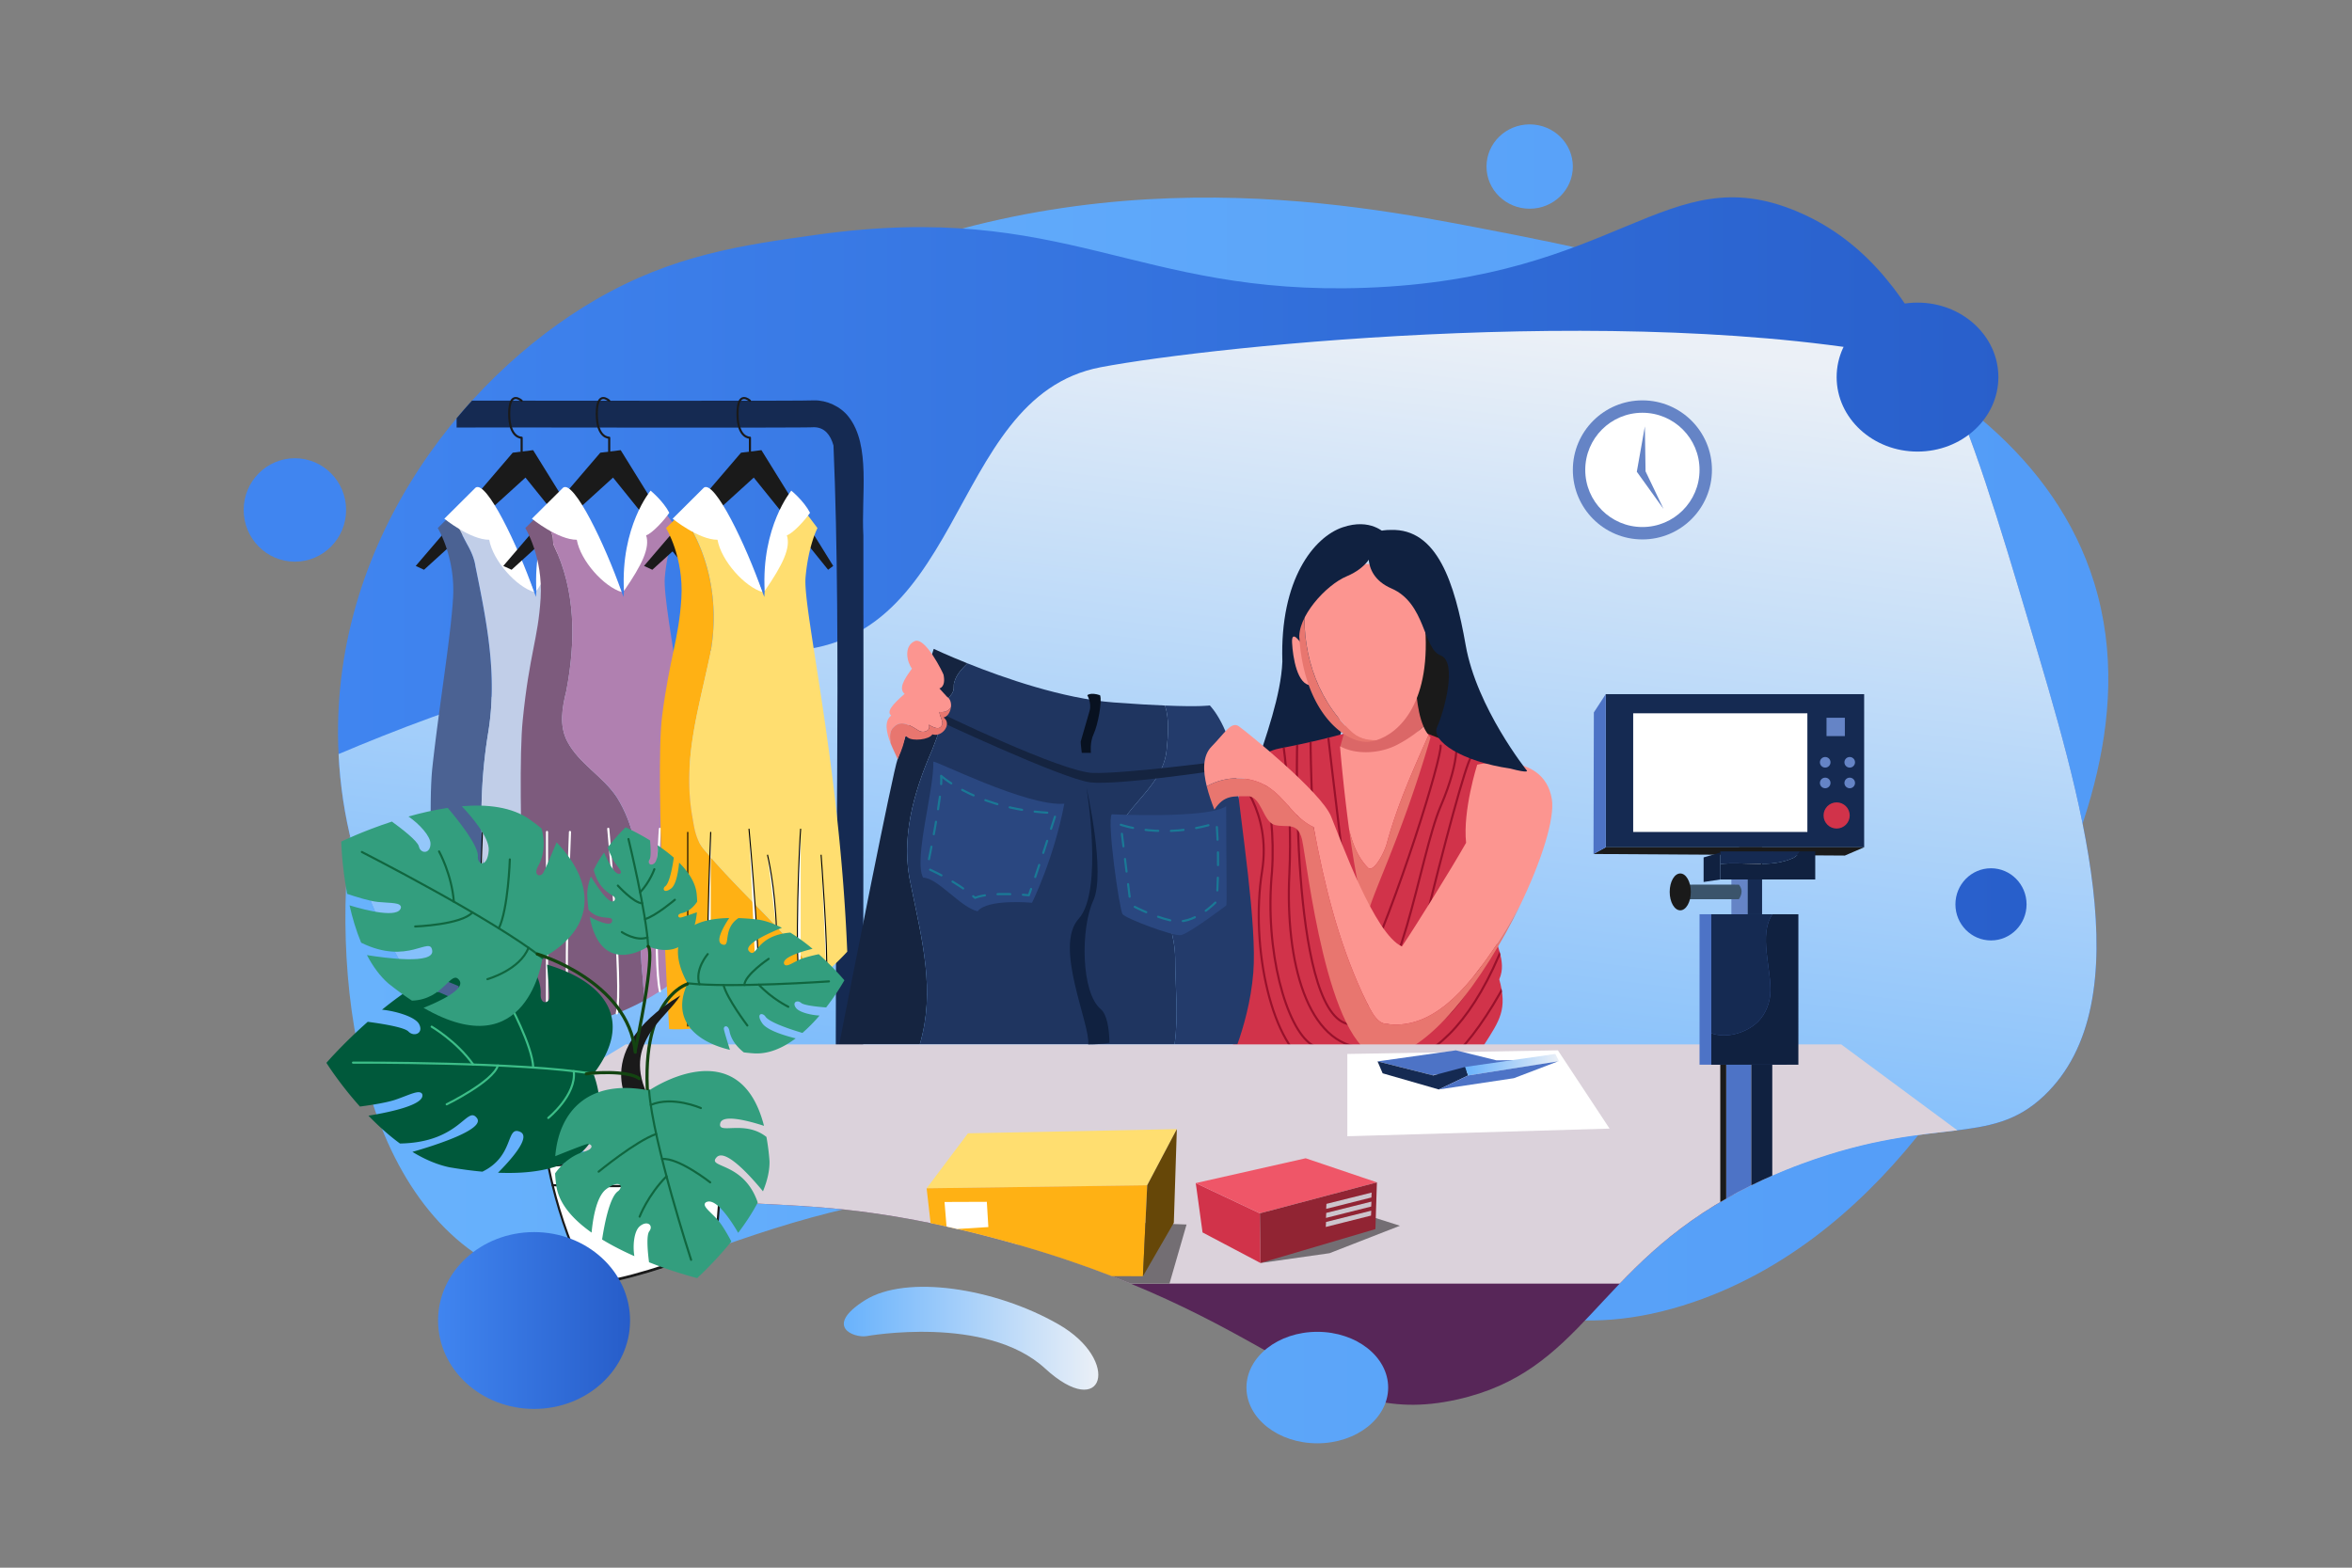 <svg id="Layer_1" data-name="Layer 1" xmlns="http://www.w3.org/2000/svg" xmlns:xlink="http://www.w3.org/1999/xlink" viewBox="0 0 6000 4000"><rect x="0" y="0" width="6000" height="4000" fill="#808080" stroke="none"/><defs><style>.Graphic-Style-136{fill:#d1334a;}.Graphic-Style-133{fill:url(#linear-gradient);}.cls-1,.cls-10,.cls-13,.cls-19,.cls-25,.cls-27,.cls-28,.cls-4{fill:none;}.cls-1,.cls-23,.cls-4{stroke:#1a1a1a;}.cls-1,.cls-10,.cls-13,.cls-19,.cls-23,.cls-25,.cls-27,.cls-28,.cls-4{stroke-linecap:round;stroke-linejoin:round;}.cls-1,.cls-28{stroke-width:8.09px;}.Graphic-Style-143{fill:#572658;}.Graphic-Style-128{fill:url(#linear-gradient-2);}.cls-2{fill:url(#linear-gradient-3);}.cls-3{fill:#152a52;}.cls-10,.cls-13,.cls-19,.cls-23,.cls-25,.cls-27,.cls-4{stroke-width:5.393px;}.cls-5{fill:#1a1a1a;}.cls-6{fill:#4b6293;}.cls-7{fill:#c1cee8;}.cls-23,.cls-8,.cls-9{fill:#fff;}.cls-9{stroke:#000;stroke-miterlimit:10;stroke-width:2.697px;}.Graphic-Style-62{fill:#7d5b7d;}.Graphic-Style-142{fill:#b080b0;}.cls-10{stroke:#fff;}.Graphic-Style-126{fill:#ffb114;}.Graphic-Style-127{fill:#ffde70;}.Graphic-Style-135{fill:#102140;}.cls-11{fill:#fc9590;}.cls-12{clip-path:url(#clip-path);}.cls-13{stroke:#99112b;}.Graphic-Style-140{fill:#db6767;}.Graphic-Style-139{fill:#e8766f;}.cls-14{fill:#152440;}.cls-15{fill:#1f3560;}.cls-16{fill:#233b6b;}.cls-17{fill:#081120;}.cls-18{fill:#2a4780;}.cls-19{stroke:#1a7996;stroke-dasharray:32.359;}.Graphic-Style-138{fill:#dbd2db;}.cls-20{fill:#4d73c6;}.cls-21{fill:url(#linear-gradient-4);}.Graphic-Style-124{fill:#6584c6;}.cls-22{fill:#3b546b;}.Graphic-Style-134{fill:url(#linear-gradient-5);}.cls-24{fill:#339e7e;}.cls-25{stroke:#10663f;}.cls-26{fill:#00593b;}.cls-27{stroke:#3dbe88;}.cls-28{stroke:#134411;}.cls-29{fill:url(#linear-gradient-10);}.Graphic-Style-61{fill:#736e73;}.Graphic-Style-60{fill:#664708;}.cls-30{fill:#ef5668;}.cls-31{fill:#912433;}.cls-32{fill:#ccc4cc;}</style><linearGradient id="linear-gradient" x1="881.118" y1="1936.734" x2="5378.393" y2="1936.734" gradientUnits="userSpaceOnUse"><stop offset="0" stop-color="#68b2fc"/><stop offset="1" stop-color="#529bf7"/></linearGradient><linearGradient id="linear-gradient-2" x1="862.309" y1="1775.829" x2="5348.297" y2="1775.829" gradientUnits="userSpaceOnUse"><stop offset="0" stop-color="#4085f0"/><stop offset="1" stop-color="#275dc9"/></linearGradient><linearGradient id="linear-gradient-3" x1="2980.012" y1="3227.186" x2="3279.891" y2="770.482" gradientUnits="userSpaceOnUse"><stop offset="0" stop-color="#68b2fc"/><stop offset="1" stop-color="#ebf0f7"/></linearGradient><clipPath id="clip-path"><path class="Graphic-Style-136" d="M3626.91,1866.384s210.758,80.741,235.198,96.035-63.479,319.847-56.968,383.328,40.692,104.174,19.532,153.006c21.16,76.503,1.628,104.174-39.064,167.655-605.494,19.533-639.675,22.788-639.675,22.788s-13.021-581.096,0-602.257,14.649-157.889,118.82-177.422,183.927-43.135,183.927-43.135Z"/></clipPath><linearGradient id="linear-gradient-4" x1="3737.666" y1="2716.597" x2="3977.476" y2="2716.597" xlink:href="#linear-gradient-3"/><linearGradient id="linear-gradient-5" x1="2152.629" y1="3414.561" x2="2801.846" y2="3414.561" xlink:href="#linear-gradient-3"/><linearGradient id="linear-gradient-10" x1="1117.541" y1="3369.316" x2="1607.314" y2="3369.316" xlink:href="#linear-gradient-2"/></defs><title>3</title><path class="Graphic-Style-133" d="M918.136,1975.808c-86.522,403.22-37.823,1025.629,323.531,1241.496,342.618,204.674,602.994-173.165,1361.842-188.105,893.017-17.583,1127.66,493.956,1715.47,293.445,520.642-177.599,780.177-730.236,857.735-895.382,110.993-236.342,275.096-585.77,165.528-940.527C5144.294,845.817,4200.239,663.89,3784.777,583.827,3438.826,517.159,2744.983,383.449,2016.639,749.36,1798.609,858.895,1080.374,1219.727,918.136,1975.808Z"/><path class="cls-1" d="M1503.084,3275.346c97.233-9.948,200.166-47.549,322.492-90.507"/><path class="Graphic-Style-143" d="M2528.27,3157.11c741.901,194.81,828.323,494.142,1188.79,413.832,320.024-71.299,350.376-329.163,704.561-522.763l-2881.812-79.865C1850.613,3139.681,1963.129,3008.714,2528.27,3157.11Z"/><path class="Graphic-Style-128" d="M5176.716,1592.072c-160.371-537.574-274.538-920.272-594.396-1053.391-331.281-137.873-450.417,172.097-1098.503,195.63-588.253,21.36-764.148-224.067-1399.462-135.436-191.927,26.775-367.363,51.25-564.3,165.533-349.165,202.622-694.517,646.121-654.587,1188.827,47.599,646.929,609.07,978.151,662.112,1008.245q6.171,3.501,12.23,6.834l2881.812,79.865c51.2-27.987,109.158-54.632,175.746-79.175,337.278-124.312,477.296-40.508,616.967-173.057C5468.878,2554.385,5305.425,2023.516,5176.716,1592.072Z"/><path class="cls-2" d="M5176.716,1592.072c-77.862-261-144.837-485.482-229.746-662.628-715.146-166.9-1851.418-47.123-2139.097,7.548-404.601,76.892-333.733,758.026-857.853,723.308-343.526-22.755-807.405,145.275-1086.299,263.773v.004c.147,3.014.321,6.035.486,9.054.377,6.689.767,13.383,1.261,20.103,47.599,646.929,609.07,978.151,662.112,1008.245q6.171,3.501,12.23,6.834l2881.812,79.865c51.2-27.987,109.158-54.632,175.746-79.175,337.278-124.312,477.296-40.508,616.967-173.057C5468.878,2554.385,5305.425,2023.516,5176.716,1592.072Z"/><path class="cls-3" d="M2077.073,1090.046c26.455.645,41.37,19.152,49.154,46.63,21.629,505.544,1.097,1195.463,7.03,1710.36l68.498.099c.03,4.629,1.505-1108.315.752-1479.877-5.889-102.424,19.605-230.684-37.665-303.794-20.86-26.996-56.698-42.583-87.752-41.919-13.943,1.828-699.907.577-873.063.675q-19.944,21.932-39.168,44.946v23.677C1172.013,1090.072,2070.632,1092.335,2077.073,1090.046Z"/><path class="cls-4" d="M1330.719,1022.524s-31.738-29.412-31.738,33.256,31.738,61.04,31.738,61.04v35.403"/><polygon class="cls-5" points="1307.934 1155.07 1360.019 1148.559 1543.132 1443.991 1530.111 1453.757 1340.487 1218.551 1081.687 1453.757 1060.528 1443.991 1307.934 1155.07"/><path class="cls-6" d="M1253.301,2285.836c-8.09-16.179-5.393-32.359-8.09-48.538-2.697-5.393-8.09-10.786-10.786-16.179-10.786-118.649-8.09-234.601,10.786-350.553,24.269-145.614-2.697-280.443-32.359-426.057-2.697-18.876-10.786-37.752-21.573-56.628-13.411-25.332-26.002-50.663-38.676-75.995l-35.921,35.527s45.575,73.79,39.064,179.049c-6.511,105.259-35.705,275.122-52.737,431.636-17.032,156.513,21.598,667.618,21.598,667.618s112.885,9.684,248.026-49.404a219.78,219.78,0,0,0-24.952-47.785C1296.446,2450.326,1299.142,2364.036,1253.301,2285.836Z"/><path class="cls-7" d="M1578.941,2428.219c-19.532-482.89-113.579-873.12-106.376-955.013s30.418-125.793,30.418-125.793l-66.192-87.897s-57.511,54.257-69.447,263.691c-44.048-115.554-138.846-279.692-151.916-273.457l-62.824,62.136c12.674,25.332,25.265,50.663,38.676,75.995,10.786,18.876,18.876,37.752,21.573,56.628,29.662,145.614,56.628,280.443,32.359,426.057-18.876,115.952-21.573,231.905-10.786,350.553,2.697,5.393,8.09,10.786,10.786,16.179,2.697,16.179,0,32.359,8.09,48.538,45.842,78.2,43.145,164.49,94.38,242.691a219.78,219.78,0,0,1,24.952,47.785C1439.613,2547.025,1512.056,2500.859,1578.941,2428.219Z"/><path class="cls-8" d="M1213.257,1244.151l-79.756,79.388s66.192,53.715,114.48,53.715c9.766,54.257,69.381,119.718,114.446,133.378C1320.141,1389.733,1240.928,1224.988,1213.257,1244.151Z"/><path class="cls-8" d="M1436.248,1251.92s-76.723,91.452-67.931,255.973c46.771-67.7,66.846-110.563,56.537-142.033,15.192-4.341,47.745-40.15,59.139-57.513C1468.259,1277.963,1436.248,1251.92,1436.248,1251.92Z"/><line class="cls-9" x1="1172.023" y1="2122.75" x2="1172.023" y2="2619.205"/><path class="cls-9" d="M1230.619,2122.75c0,8.139-17.904,416.696,0,496.455"/><path class="cls-9" d="M1328.279,2114.611s37.001,400.039,21.756,471.035"/><path class="cls-9" d="M1375.482,2180.941s19.532,80.165,22.787,190.036"/><path class="cls-9" d="M1460.121,2114.611c-1.628,8.139-17.904,334.162,0,414.495"/><path class="cls-9" d="M1512.206,2180.941s18.596,249.187,13.367,298.963"/><path class="cls-4" d="M1554.117,1022.524s-31.738-29.412-31.738,33.256,31.738,61.04,31.738,61.04v35.403"/><polygon class="cls-5" points="1531.331 1155.07 1583.417 1148.559 1766.53 1443.991 1753.508 1453.757 1563.885 1218.551 1305.085 1453.757 1283.925 1443.991 1531.331 1155.07"/><path class="Graphic-Style-62" d="M1574.192,2035.055c-35.055-53.931-97.076-86.29-126.739-142.918-21.573-40.448-13.483-86.29-2.697-129.435,24.269-126.739,24.269-256.174-32.359-372.126-2.697-8.09,0-21.573-5.393-29.662-12.178-17.05-21.047-34.099-28.86-51.149l-38.064,37.647s45.575,73.79,39.064,179.049c-6.511,105.259-28.42,139.251-45.668,311.071-17.248,171.82,14.528,788.183,14.528,788.183s140.754,12.076,296.082-73.019q-2.311-32.405-5.177-64.619C1622.73,2334.374,1657.785,2169.884,1574.192,2035.055Z"/><path class="Graphic-Style-142" d="M1802.338,2428.219c-19.532-482.89-113.578-873.12-106.375-955.013,7.203-81.893,30.418-125.793,30.418-125.793l-66.192-87.897s-57.511,54.257-69.447,263.691c-44.048-115.554-138.846-279.692-151.916-273.457l-60.681,60.016c7.814,17.05,16.682,34.099,28.86,51.149,5.393,8.09,2.697,21.573,5.393,29.662,56.628,115.952,56.628,245.387,32.359,372.126-10.786,43.145-18.876,88.987,2.697,129.435,29.662,56.628,91.683,88.987,126.739,142.918,83.593,134.828,48.538,299.319,64.718,453.023q2.862,32.196,5.177,64.619C1696.804,2523.816,1751.196,2483.762,1802.338,2428.219Z"/><path class="cls-8" d="M1436.655,1244.151l-79.756,79.388s66.192,53.715,114.48,53.715c9.766,54.257,69.381,119.718,114.446,133.378C1543.539,1389.733,1464.326,1224.988,1436.655,1244.151Z"/><path class="cls-8" d="M1659.646,1251.92s-76.723,91.452-67.931,255.973c46.771-67.7,66.846-110.563,56.537-142.033,15.192-4.341,47.745-40.15,59.139-57.513C1691.657,1277.963,1659.646,1251.92,1659.646,1251.92Z"/><line class="cls-10" x1="1395.421" y1="2122.75" x2="1395.421" y2="2619.205"/><path class="cls-10" d="M1454.017,2122.75c0,8.139-17.904,416.696,0,496.455"/><path class="cls-10" d="M1551.677,2114.611s37.001,400.039,21.756,471.035"/><path class="cls-10" d="M1598.88,2180.941s19.532,80.165,22.787,190.036"/><path class="cls-10" d="M1683.519,2114.611c-1.628,8.139-17.904,334.162,0,414.495"/><path class="cls-9" d="M1735.604,2180.941s18.596,249.187,13.367,298.963"/><path class="cls-4" d="M1913.124,1022.524s-31.738-29.412-31.738,33.256,31.738,61.04,31.738,61.04v35.403"/><polygon class="cls-5" points="1890.338 1155.07 1942.424 1148.559 2125.537 1443.991 2112.515 1453.757 1922.892 1218.551 1664.092 1453.757 1642.932 1443.991 1890.338 1155.07"/><path class="Graphic-Style-126" d="M1798.007,2169.884c-24.269-26.966-26.966-59.324-32.359-88.987-24.269-142.918,16.179-269.656,45.842-409.878,24.122-125.434.728-259.472-73.954-361.633l-38.448,38.026s45.575,73.79,39.064,179.049c-6.511,105.259-29.434,148.141-49.018,300.062s17.879,799.192,17.879,799.192,189.379,16.241,371.217-121.777c-13.249-34.827-32.556-67.228-56.407-94.061C1949.014,2326.284,1870.814,2256.174,1798.007,2169.884Z"/><path class="Graphic-Style-127" d="M2161.345,2428.219c-19.532-482.89-113.579-873.12-106.376-955.013s30.418-125.793,30.418-125.793l-66.192-87.897s-57.511,54.257-69.447,263.691c-44.048-115.554-138.846-279.692-151.916-273.457l-60.297,59.636c74.683,102.161,98.076,236.199,73.954,361.633-29.662,140.221-70.111,266.96-45.842,409.878,5.393,29.662,8.09,62.021,32.359,88.987,72.807,86.29,151.008,156.401,223.815,239.994,23.852,26.833,43.158,59.234,56.407,94.061A633.476,633.476,0,0,0,2161.345,2428.219Z"/><path class="cls-8" d="M1795.662,1244.151l-79.756,79.388s66.192,53.715,114.48,53.715c9.766,54.257,69.381,119.718,114.446,133.378C1902.546,1389.733,1823.332,1224.988,1795.662,1244.151Z"/><path class="cls-8" d="M2018.653,1251.92s-76.723,91.452-67.931,255.973c46.771-67.7,66.846-110.563,56.537-142.033,15.192-4.341,47.745-40.15,59.139-57.513C2050.664,1277.963,2018.653,1251.92,2018.653,1251.92Z"/><line class="cls-9" x1="1754.428" y1="2122.75" x2="1754.428" y2="2619.205"/><path class="cls-9" d="M1813.024,2122.75c0,8.139-17.904,416.696,0,496.455"/><path class="cls-9" d="M1910.684,2114.611s37.001,400.039,21.756,471.035"/><path class="cls-9" d="M1957.886,2180.941s19.532,80.165,22.787,190.036"/><path class="cls-9" d="M2042.525,2114.611c-1.628,8.139-17.904,334.162,0,414.495"/><path class="cls-9" d="M2094.611,2180.941s18.596,249.187,13.367,298.963"/><path class="Graphic-Style-135" d="M3533.053,1360.862s-36.381-40.021-108.416-15.281S3264.559,1477.286,3271.35,1687.819c-6.791,171.725-153.044,419.61-111.569,533.123s198.661,64.033,225.21,2.911,19.272-346.846,40.616-364.309c-21.344-57.242-127.557-390.353-23.153-420.505s118.957-21.42,126.233-45.432S3533.053,1360.862,3533.053,1360.862Z"/><path class="cls-11" d="M3319.858,1642.705s-25.709-39.778-23.769-2.911,13.097,109.147,48.993,108.662C3350.419,1683.453,3319.858,1642.705,3319.858,1642.705Z"/><path class="cls-5" d="M3616.272,1541.504s-35.317,286.249-25.226,329.804,87.451,58.322,87.451,58.322,50.452-108.948,50.452-127.448S3733.994,1566.731,3616.272,1541.504Z"/><path class="Graphic-Style-136" d="M3626.91,1866.384s210.758,80.741,235.198,96.035-63.479,319.847-56.968,383.328,40.692,104.174,19.532,153.006c21.16,76.503,1.628,104.174-39.064,167.655-605.494,19.533-639.675,22.788-639.675,22.788s-13.021-581.096,0-602.257,14.649-157.889,118.82-177.422,183.927-43.135,183.927-43.135Z"/><g class="cls-12"><path class="cls-13" d="M3343.181,1886.771s3.762,692.855,116.622,687.212,160.004-387.455,215.369-516.885,38.163-178.914,38.163-178.914"/><path class="cls-13" d="M3388.06,1877.993s65.6,569.96,81.838,624.51c97.121-205.035,207.989-568.172,205.223-600.103"/><path class="cls-13" d="M3309.323,1888.025s-20.162,683.615,126.683,724.188c121.604,33.599,135.402,7.4,191.832-226.093s111.676-437.901,125.435-455.458"/><path class="cls-13" d="M3198.679,1883.588s58.805,159.798,46.216,340.338c-19.59,204.293,37.148,398.67,100.167,440.855,122.882,82.259,340.147,130.226,493.135-261.974"/><path class="cls-13" d="M3153.529,1978.444s90.586,91.416,66.084,244.193c-31.111,193.982,25.527,451.802,128.428,499.171,177.754,81.826,335.602,124.023,533.106-293.589"/><path class="cls-13" d="M3268.977,1866.384s29.282,173.678,20.184,363.993c-10.551,220.71,44.234,438.629,193.214,443.302,290.373,9.108,340.461-364.555,340.461-364.555"/></g><path class="Graphic-Style-140" d="M3558.869,1909.344c22.543-11.272,53.799-38.683,72.596-55.646-19.597-45.46-19.587-113.488-19.587-113.488s-142.13,15.766-178.511,25.953c12.513,60.591-12.198,129.712-14.8,140.101C3456.011,1926.355,3521.643,1927.957,3558.869,1909.344Z"/><path class="cls-11" d="M3537.29,2153.704c26.758-99.004,66.791-187.39,106.928-278.325a95.308,95.308,0,0,1-12.753-21.681,313.592,313.592,0,0,1-69.618,47.834c-41.637,20.819-100.917,25.341-142.796,2.868-.305,1.219-.483,1.863-.483,1.863s8.118,99.998,23.054,209.956c8.719,36.257,21.628,70.093,47.131,96.81C3502.235,2229.208,3529.201,2180.67,3537.29,2153.704Z"/><path class="Graphic-Style-139" d="M3537.29,2153.704c-8.09,26.966-35.055,75.504-48.538,59.324-25.503-26.717-38.412-60.553-47.131-96.81,11.4,83.928,26.771,173.655,45.544,229.157,4.305-50.831,83.047-191.699,162.261-464.071a77.321,77.321,0,0,1-5.208-5.926C3604.082,1966.314,3564.048,2054.701,3537.29,2153.704Z"/><path class="Graphic-Style-139" d="M3445.607,1865.172c-91.652-86.698-128.65-214.349-115.262-336.977-12.302,26.442-18.937,60.748-15.338,105.293,15.523,192.099,122.241,265.834,178.511,259.043a99.223,99.223,0,0,0,17.394-3.802C3486.474,1889.162,3463.63,1883.195,3445.607,1865.172Z"/><path class="cls-11" d="M3634.193,1584.008c-9.702-160.082-160.078-144.559-160.078-144.559s-103.02,1.159-143.769,88.746c-13.389,122.628,23.61,250.279,115.262,336.977,18.023,18.023,40.867,23.99,65.305,23.557C3569.043,1870.704,3654.37,1792.807,3634.193,1584.008Z"/><path class="cls-14" d="M2323.837,2258.87c-26.966-115.952,5.393-234.601,53.931-345.16,16.179-40.448,29.662-80.897,40.448-126.739,0-8.09,10.786-13.483,13.483-24.269,2.697-8.09,0-13.483,2.697-21.573,5.042-20.167,19.51-34.442,33.491-48.61-52.364-21.014-85.873-36.915-85.873-36.915s-79.027,248.592-92.246,281.576c-11.32,28.26-118.342,571.675-148.924,727.596h205.604C2386.528,2529.017,2352.647,2400.302,2323.837,2258.87Z"/><path class="cls-15" d="M2997.978,2444.933c-2.697-115.952-72.807-202.242-124.042-302.015-8.09-18.876-13.483-45.842-2.697-59.324,43.145-56.628,99.773-102.469,105.166-172.58,3.439-34.389,6.853-76.44-4.39-110.799-33.616-1.382-76.506-3.818-130.985-7.899-129.541-9.685-280.722-62.707-373.142-99.796-13.981,14.167-28.45,28.443-33.491,48.61-2.697,8.09,0,13.483-2.697,21.573-2.697,10.786-13.483,16.179-13.483,24.269-10.786,45.842-24.269,86.29-40.448,126.739-48.538,110.559-80.897,229.208-53.931,345.16,28.81,141.432,62.691,270.147,22.611,405.906h649.93C3006.873,2589.678,2997.978,2518.418,2997.978,2444.933Z"/><path class="cls-16" d="M3153.52,1978.45c-11.927-123.148-67.258-178.534-67.258-178.534s-22.661,4.065-114.248.299c11.243,34.358,7.83,76.409,4.39,110.799-5.393,70.111-62.021,115.952-105.166,172.58-10.786,13.483-5.393,40.448,2.697,59.324,51.235,99.773,121.345,186.063,124.042,302.015,0,73.485,8.896,144.745-1.6,219.844h160.178c14.644-41.058,34.672-108.424,40.662-183.126C3206.979,2359.584,3165.474,2101.598,3153.52,1978.45Z"/><path class="cls-17" d="M2773.739,1773.875s11.394,20.17,5.968,39.384-22.245,77.27-22.787,78.897,2.713,28.756,2.713,28.756h23.33s-3.255-26.586,7.053-48.289,22.245-83.014,16.277-98.748C2781.878,1765.737,2773.739,1773.875,2773.739,1773.875Z"/><path class="cls-18" d="M2380.928,1943.678c-.231-6.632,239.81,115.591,334.215,106.91-27.128,142.154-82.469,252.839-82.469,252.839s-112.852-10.851-138.895,21.703c-43.405-9.766-102.001-85.727-138.895-85.727C2329.928,2193.827,2383.37,2013.647,2380.928,1943.678Z"/><path class="cls-19" d="M2400.801,1979.544s97.797,90.175,293.436,95.019c-48.906,153.306-69.597,209.738-69.597,209.738s-95.931-10.346-137.313,6.584c-48.906-44.205-122.265-75.242-122.265-75.242S2406.444,2019.96,2400.801,1979.544Z"/><path class="cls-18" d="M2836.133,2077.716s244.693,11.937,291.896-20.618c0,169.283,2.713,251.212,0,253.382s-94.947,71.62-115.022,75.418-141.065-42.321-149.203-53.172S2823.112,2093.451,2836.133,2077.716Z"/><path class="cls-14" d="M2380.114,1809.414c13.021,8.139,328.79,160.33,407.732,162.772s315.768-28.508,315.768-28.508v22.268s-250.752,37.98-321.239,30.384-406.872-166.027-406.872-166.027Z"/><path class="cls-19" d="M2859.138,2104.346s107.423,38.975,244.476-4.809c8.205,110.462,0,200.282,0,200.282s-58.101,63.015-115.001,49.378-104.395-40.913-104.395-40.913Z"/><path class="cls-11" d="M2280.691,1854.386c18.876-18.876,43.145-2.697,64.718,10.786,10.786,5.393,29.662,0,24.269-16.179,8.09,5.393,18.876,10.786,26.966,8.09,16.179-10.786,0-26.966,0-40.448,14.796,1.644,24.552-3.752,29.324-13.085,1.039-10.156-1.76-20.521-10.242-25.876-16.08-17.905-19.335-21.16-19.335-21.16s17.091-2.713,10.58-34.996c-.58-2.877-46.388-98.477-74.059-85.455s-19.532,52.901-6.51,69.992c-21.16,28.485-34.181,51.273-18.719,64.295-32.553,28.485-46.389,45.576-34.181,55.343-18.854,14.612-11.767,44.776-1.678,70.43C2270.267,1880.705,2267.922,1865.026,2280.691,1854.386Z"/><path class="Graphic-Style-139" d="M2425.968,1803.549c-4.773,9.333-14.528,14.728-29.324,13.085,0,13.483,16.179,29.662,0,40.448-8.09,2.697-18.876-2.697-26.966-8.09,5.393,16.179-13.483,21.573-24.269,16.179-21.573-13.483-45.842-29.662-64.718-10.786-12.769,10.641-10.425,26.319-8.868,41.736,7.331,18.64,16.243,34.904,17.955,41.069,26.043-55.342,13.835-65.109,26.043-55.342,12.208,9.766,54.527,5.697,62.665-8.139,25.229,8.139,51.272-26.857,28.484-43.135C2417.022,1829.203,2424.639,1816.547,2425.968,1803.549Z"/><path class="cls-11" d="M3235.275,2008.09c45.842,29.662,64.718,78.2,115.952,102.469,26.966,145.614,62.021,288.532,124.042,423.361,16.179,32.359,32.359,75.504,59.324,78.2,118.649,18.876,207.635-91.683,272.353-186.063,27.008-37.619,49.179-76.272,70.107-114.603,56.029-115.369,89.966-224.148,81.63-272.989-21.702-127.148-190.278-87.381-190.278-87.381s-37.186,116.331-28.373,199.336c-39.878,69.992-126.958,209.976-163.581,264.505-69.99-30.927-155.443-269.388-180.919-331.942-25.477-62.554-215.419-215.786-234.951-229.621-19.532-13.836-35.808,16.684-69.99,51.68-22.847,23.392-22.047,61.148-12.208,101.112C3127.425,1978.737,3188.796,1978.512,3235.275,2008.09Z"/><path class="Graphic-Style-139" d="M3806.947,2426.057c-64.718,94.38-153.704,204.939-272.353,186.063-26.966-2.697-43.145-45.842-59.324-78.2-62.021-134.828-97.076-277.746-124.042-423.361-51.235-24.269-70.111-72.807-115.952-102.469-46.479-29.577-107.851-29.352-156.891-1.936,4.881,19.827,11.976,40.194,19.532,59.626,25.229-38.251,48.969-33.582,84.639-34.182,35.67-.6,39.064,65.109,69.176,73.247,30.111,8.139,58.596-9.766,69.839,37.438,12.871,56.97,63.63,530.637,198.726,555.053,120.293,1.002,266.923-200.91,356.756-385.881C3856.126,2349.786,3833.955,2388.438,3806.947,2426.057Z"/><path class="Graphic-Style-138" d="M4993.243,2883.974c-96.732,11.901-219.243,19.922-395.873,85.019-235.84,86.945-363.549,200.225-465.453,306.195H2884.165q-23.312-9.579-47.864-19.104c-70.9-27.495-150.059-54.542-239.35-80.138q-33.365-9.539-68.683-18.84c-55.622-14.619-106.838-26.493-154.307-36.256-441.177-90.587-557.303,4.644-846.391-159.378-18.154-10.291-95.993-55.967-192.408-137.529l261.039-159.167h3100.698Z"/><polygon class="cls-8" points="3437.089 2689.197 3437.089 2899.173 4106.062 2879.64 3974.221 2679.973 3437.089 2689.197"/><path class="Graphic-Style-135" d="M2830.262,2660.512c-.678-37.142-6.594-72.573-22.372-85.798-50.488-42.321-51.513-206.178-18.959-276.712s-17.362-288.649-17.362-288.649,43.992,264.477-19.962,335.079,30.096,268.179,24.453,320.345C2813.68,2664.777,2830.262,2660.512,2830.262,2660.512Z"/><polygon class="cls-20" points="3713.793 2679.973 3514.132 2708.187 3653.346 2743.257 3803.315 2725.006 3876.56 2704.931 3817.422 2705.474 3713.793 2679.973"/><polygon class="cls-3" points="3514.132 2708.187 3527.154 2738.571 3670.389 2779.806 3745.261 2743.997 3737.666 2722.294 3656.282 2743.997 3514.132 2708.187"/><polygon class="cls-21" points="3967.71 2689.197 3737.666 2722.294 3745.261 2743.997 3977.476 2708.187 3967.71 2689.197"/><polygon class="cls-20" points="3974.221 2708.187 3861.911 2751.05 3670.389 2779.806 3745.261 2743.997 3974.221 2708.187"/><path class="Graphic-Style-135" d="M3500.31,1413.253s-11.642,34.927-65.001,57.242-128.239,105.391-120.301,162.993c-32.016-60.152,13.582-206.652,85.375-235.758S3500.31,1413.253,3500.31,1413.253Z"/><path class="Graphic-Style-135" d="M3498.369,1377.356s-35.896,86.348,51.419,124.185,80.524,154.261,125.152,170.755,7.761,146.5-8.732,182.397,63.061,88.321,186.272,106.253c49.479,13.081,42.687,5.32,42.687,5.32s-128.062-160.083-156.197-320.165-72.763-297.851-191.123-293.97C3492.548,1352.131,3498.369,1377.356,3498.369,1377.356Z"/><path class="cls-20" d="M4467.58,2706.288H4403.626V3058.245q30.295-17.275,63.954-33.879Z"/><path class="cls-5" d="M4388.463,2706.288v360.747q7.469-4.416,15.163-8.789V2706.288Z"/><path class="Graphic-Style-135" d="M4521.118,2706.288h-53.538v318.078q25.693-12.624,53.538-24.777Z"/><rect class="cls-3" x="4096.296" y="1771.162" width="659.207" height="390.653"/><circle class="Graphic-Style-124" cx="4656.149" cy="1945.037" r="13.52"/><circle class="Graphic-Style-124" cx="4718.693" cy="1945.037" r="13.52"/><circle class="Graphic-Style-124" cx="4656.149" cy="1997.707" r="13.52"/><circle class="Graphic-Style-124" cx="4718.693" cy="1997.707" r="13.52"/><circle class="Graphic-Style-136" cx="4685.305" cy="2080.676" r="33.388"/><rect class="cls-8" x="4166.286" y="1819.994" width="444.354" height="302.756"/><rect class="Graphic-Style-124" x="4659.47" y="1831.388" width="46.796" height="46.797"/><rect class="Graphic-Style-124" x="4416.792" y="2238.318" width="41.382" height="141.612"/><rect class="cls-3" x="4458.174" y="2238.318" width="36.901" height="141.612"/><rect class="cls-8" x="4437.828" y="2163.164" width="55.898" height="68.108"/><path d="M4492.378,2164.512v65.413h-53.203v-65.413h53.203m2.697-2.697H4436.479v70.806h58.596v-70.806Z"/><rect class="cls-20" x="4335.563" y="2332.726" width="222.177" height="383.871"/><path class="cls-3" d="M4475.695,2614.817c24.269-18.876,37.752-48.538,40.448-78.2,4.437-62.111-31.254-151.583,5.473-203.89H4365.536v303.684C4401.333,2649.237,4445.508,2638.037,4475.695,2614.817Z"/><path class="Graphic-Style-135" d="M4521.617,2332.726c-36.728,52.307-1.037,141.78-5.473,203.89-2.697,29.662-16.179,59.324-40.448,78.2-30.187,23.221-74.362,34.42-110.159,21.593v80.187h222.178V2332.726Z"/><polygon class="cls-5" points="4075.448 2176.33 4096.987 2164.512 4742.398 2164.512 4705.719 2180.275 4075.448 2176.33"/><path class="cls-5" d="M4729.295,2167.208l-24.123,10.367-619.322-3.877,11.828-6.49h631.617m26.208-5.393H4096.296l-31.25,17.146,641.22,4.014,49.237-21.16Z"/><path class="cls-3" d="M4575.468,2188.759c7.459-4.475,13.252-9.782,16.04-16.364H4388.463v32.357C4450.501,2197.341,4516.296,2216.232,4575.468,2188.759Z"/><path class="Graphic-Style-135" d="M4591.508,2172.395c-2.788,6.582-8.581,11.889-16.04,16.364-59.172,27.473-124.967,8.582-187.005,15.993v39.262h242.252v-71.62Z"/><polygon class="Graphic-Style-135" points="4345.942 2187.74 4345.942 2250.442 4388.463 2244.015 4388.463 2175.199 4345.942 2187.74"/><path class="cls-22" d="M4290.765,2257.339l-4.388,36.994h149.644c9.94-15.443,8.005-27.217,0-37.117C4382.52,2257.072,4294.679,2256.904,4290.765,2257.339Z"/><ellipse class="cls-5" cx="4286.377" cy="2275.697" rx="26.961" ry="47.026"/><path class="Graphic-Style-134" d="M2209.807,3409.284s305.733-55.808,455.985,82.232,195.945-19.824,34.555-112.411S2311.839,3251.043,2206.331,3317.732,2177.822,3413.862,2209.807,3409.284Z"/><ellipse class="Graphic-Style-133" cx="3902.231" cy="424.946" rx="110.141" ry="107.602"/><ellipse class="Graphic-Style-133" cx="3360.496" cy="3540.417" rx="180.749" ry="142.239"/><ellipse class="Graphic-Style-128" cx="752.263" cy="1301.158" rx="130.656" ry="131.979"/><ellipse class="Graphic-Style-128" cx="5079.06" cy="2307.477" rx="90.74" ry="92.062"/><path class="cls-23" d="M1840.388,2992.233c-21.124,39.49-293.406,36.121-430.661,31.866q-2.204-8.929-4.204-17.782-3.686-15.958-6.839-31.663C1503.543,2967.688,1864.627,2946.891,1840.388,2992.233Z"/><path class="cls-23" d="M1840.379,2992.24l-14.802,192.599c-122.327,42.958-225.259,80.559-322.493,90.507-43.643-84.729-73.406-169.853-93.354-251.257C1546.991,3028.363,1819.27,3031.715,1840.379,2992.24Z"/><path class="cls-24" d="M1861.427,2633.308c5.193,23.444,22.748,41.382,36.043,51.861q12.545,1.639,25.576,2.486c38.101,2.486,74.542-14.066,106.757-38.223-22.625-5.533-72.005-19.435-85.007-38.189-17.048-24.554-1.214-28.867,7.272-18.308,8.774,15.717,68.222,34.72,94.948,42.592a427.317,427.317,0,0,0,43.607-44.328c-21.997-1.058-51.573-8.335-59.896-19.228-10.791-14.122,2.403-21.957,13.061-12.99,7.819,6.586,44.667,10.112,63.691,11.534a600.096,600.096,0,0,0,45.49-67.431c.705-1.24,1.078-1.92,1.078-1.92a712.332,712.332,0,0,0-65.37-66.492c-15.229,3.223-38.289,8.676-50.439,14.425-19.116,9.041-31.565,18.752-37.333,11.534-9.381-17.073,43.482-32.672,71.916-39.694a485.635,485.635,0,0,0-56.695-41.372c-89.175,7.288-85.283,67.923-104.994,47.875-17.08-17.377,54.194-48.304,83.508-60.039-19.912-10.268-40.309-17.895-60.295-21.017-18.36-2.113-35.164-3.376-50.52-3.876-42.44,28.14-17.766,76.104-41.756,67.067-18.736-7.058,4.564-46.728,18.226-67.258-207.406,4.14-106.172,166.584-106.172,166.584-.311.664-.598,1.32-.897,1.981-40.223,88.686,17.702,146.091,108.866,167.853-5.259-16.635-14.725-47.149-15.516-53.14C1845.447,2617.266,1858.314,2612.897,1861.427,2633.308Z"/><path class="cls-25" d="M2114.704,2504.045s-250.695,17.45-360.587,4.857"/><path class="cls-25" d="M2010.965,2568.834s-41.931-20.558-75.165-56.385"/><path class="cls-25" d="M1960.882,2446.491s-60.626,40.621-61.983,66.714"/><path class="cls-25" d="M1906.526,2616.621s-51.957-68.606-60.779-103.236"/><path class="cls-25" d="M1805.389,2434.429s-33.965,39.546-21.022,77.026"/><path class="cls-26" d="M1295.55,2440.994q21.78,2.667,42.434,6.509c18.558,17.88,41.5,47.959,41.377,85.476-2.495,32.521,20.993,26.929,22.251,13.67.94-9.532-3.491-58.638-6.075-85.417,147.43,43.881,223.89,141.424,118.436,278.894,0,0,109.827,266.554-243.547,252.11,30.994-31.012,85.627-91.251,56.536-104.281-37.248-16.685-13.67,61.492-96.376,101.601q-38.783-3.513-84.213-11.226c-32.71-6.946-64.401-21.043-94.264-39.26,54.192-15.551,186.867-57.142,164.515-86.288-25.797-33.626-42.294,62.441-196.326,64.922-29.366-21.513-56.457-46.263-80.403-71.014,50.904-8.203,146.512-27.471,137.104-55.358-7.032-11.973-31.847,2.09-67.716,14.423-22.799,7.841-63.991,14.114-91.049,17.659-52.806-58.909-85.548-111.527-85.548-111.527s41.828-48.581,105.408-104.716c31.725,4.167,92.882,13.459,103.637,24.64,14.662,15.228,40.027,4.199,27.102-19.175-9.967-18.028-57.361-32.501-94.269-36.397a919.802,919.802,0,0,1,90.852-65.533c42.332,15.123,135.927,51.12,144.822,76.808,10.37,17.518,38.871,12.315,19.309-28.153-14.91-30.906-93.371-57.834-129.639-68.854C1163.756,2455.649,1231.871,2433.218,1295.55,2440.994Z"/><path class="cls-27" d="M900.517,2711.324s431.87-2.18,613.468,28.803"/><path class="cls-27" d="M1101.158,2619.587s63.291,36.678,106.012,96.57"/><path class="cls-27" d="M1139.5,2817.692s118.307-57.963,130.548-98.997"/><path class="cls-27" d="M1296.509,2554.748s61.992,113.506,63.764,169.04"/><path class="cls-27" d="M1398.647,2852.451s72.675-58.964,65-119.41"/><path class="cls-28" d="M1753.227,2510.884s-127.162,37.832-98.476,312.233"/><path class="cls-5" d="M1620.598,2842.98s-134.058-150.982,114.91-303.013c-34.511,59.239-160.897,125.927-71.523,276.768,37.012,85.834-17.456,122.335-17.456,122.335S1565.478,2945.907,1620.598,2842.98Z"/><path class="cls-24" d="M1419.164,3025.284q-2.243-15.851-3.122-31.288c12.934-18.319,36.509-43.425,72.221-54.909,31.481-8.307,21.007-22.79,8.119-19.569-9.273,2.291-55.009,20.491-79.913,30.532,9.38-115.261,85.38-198.099,239.283-167.726,0,0,229.435-157.98,293.256,90.308-36.3-11.823-105.589-30.945-111.599-6.854-7.695,30.847,61.49-9.53,117.793,35.17a579.396,579.396,0,0,1,7.806,61.57c.573,24.712-5.881,50.927-16.654,77.15-26.686-32.598-95.366-111.321-118.184-86.91-26.323,28.17,68.675,9.928,104.842,115.449-14.018,26.897-31.613,53.223-49.9,77.378-18.975-32.595-58.286-92.625-82.747-77.533-9.845,8.545,8.978,21.331,28.582,42.278,12.462,13.314,27.469,39.802,36.78,57.38a941.762,941.762,0,0,1-87.305,93.421,1106.306,1106.306,0,0,1-122.738-40.442c-2.999-23.176-7.584-68.241.691-79.11,11.267-14.813-4.791-28.914-24.187-12.788-14.96,12.437-18.325,49.603-13.929,76.271-27.667-12.259-55.97-26.439-82.274-42.481,5.094-33.873,18.791-109.556,41.272-123.615,14.387-12.558,3.182-30.619-31.016-4.642-26.125,19.819-34.518,82.262-37.039,110.686C1462.03,3111.705,1425.744,3071.622,1419.164,3025.284Z"/><path class="cls-25" d="M1762.999,3214.502s-96.861-297.326-107.248-432.186"/><path class="cls-25" d="M1631.703,3104.345s20.996-54.982,68.587-102.93"/><path class="cls-25" d="M1811.721,3016.799s-81.099-63.76-122.817-59.553"/><path class="cls-25" d="M1527.154,2989.544s94.358-77.778,146.792-96.125"/><path class="cls-25" d="M1787.905,2827.264s-72.036-31.964-127.846-8.029"/><path class="cls-24" d="M1351.858,2091.239q15.606,11.071,29.806,22.737c6.163,23.314,10.138,59.228-7.106,92.547-16.792,27.928,3.908,32.335,10.941,21.044,5.083-8.103,24.106-53.546,34.351-78.395,93.834,97.907,108.314,215.198-35.987,295.347,0,0-36.997,280.933-303.38,126.958,38.118-15.203,107.858-46.96,91.341-70.168-21.147-29.716-38.668,49.231-120.892,51.873-18.903-12.409-38.863-26.884-59.924-43.617-22.094-19.241-40.132-44.436-54.874-72.564,48.972,7.812,170.476,23.809,166.532-11.041-4.558-40.21-61.214,38.644-181.339-20.667-12.852-30.862-22.467-63.694-29.652-95.27,43.073,13.034,125.739,34.081,131.218,5.521.04-13.458-25.558-10.86-58.904-14.216-21.197-2.132-55.885-13.004-78.408-20.657-13.866-73.482-15.109-133.357-15.109-133.357s54.518-26.503,129.293-51.036c22.603,16.377,65.601,49.065,68.798,63.305,4.366,19.399,29.002,19.72,29.701-6.23.541-20.015-29.456-51.815-56.187-70.02,31.898-9.008,65.967-16.92,100.139-22.001,25.789,30.357,81.639,99.752,76.769,126.151.004,19.722,24.4,26.477,27.785-17.328,2.609-33.442-45.694-88.728-68.675-113.013C1243.347,2051.638,1306.219,2058.891,1351.858,2091.239Z"/><path class="cls-25" d="M923.125,2173.902s334.621,170.54,460.745,270.622"/><path class="cls-25" d="M1120.055,2172.443s32.128,57.898,37.755,128.227"/><path class="cls-25" d="M1059.122,2363.949s117.888-4.303,146.101-35.909"/><path class="cls-25" d="M1300.602,2192.794s-3.993,125.709-28.008,175.808"/><path class="cls-25" d="M1243.428,2498.36s83.094-23.417,104.795-80.243"/><path class="cls-24" d="M1740.929,2329.578c18.414-4.665,30.761-18.567,37.584-29q-.275-9.594-1.258-19.533c-2.865-29.061-21.011-56.279-44.804-80.051-1.601,17.381-6.58,55.371-20.175,65.834-17.797,13.718-23.338,1.804-15.833-4.974,11.666-7.154,19.505-52.959,22.483-73.53a411.085,411.085,0,0,0-41.671-31.823c1.961,16.767-.167,39.489-7.965,46.152-10.109,8.64-18.178-1.159-12.247-9.54,4.357-6.149,2.499-34.289,1.216-48.804a584.97,584.97,0,0,0-60.715-32.552c-1.1-.499-1.701-.762-1.701-.762a465.571,465.571,0,0,0-45.729,51.757c4.577,11.487,11.973,28.864,18.21,37.932,9.811,14.267,19.311,23.442,14.176,28.049-12.691,7.657-32.169-32.084-41.531-53.501a310.732,310.732,0,0,0-26.398,44.392c17.372,67.618,66.221,62.809,52.433,78.416-11.951,13.524-46.265-39.756-59.577-61.699-5.802,15.461-9.393,31.211-9.369,46.51.635,14.032,1.763,26.854,3.327,38.551,28.346,31.428,64.218,11.196,59.94,29.722-3.34,14.469-38.616-2.048-57.077-11.815,29.978,157.659,149.197,75.693,149.197,75.693.58.216,1.151.414,1.727.622,77.338,27.896,116.627-17.92,122.642-87.937-12.864,4.508-36.484,12.639-41.258,13.424C1729.923,2342.224,1724.717,2332.569,1740.929,2329.578Z"/><path class="cls-25" d="M1603.234,2140.837s46.364,190.186,50.213,274.17"/><path class="cls-25" d="M1669.272,2217.782s-11.352,32.526-36.246,58.901"/><path class="cls-25" d="M1576.127,2259.612s40.837,44.883,62.248,45.12"/><path class="cls-25" d="M1721.562,2295.778s-49.17,41.618-76.222,49.385"/><path class="cls-25" d="M1586.258,2378.271s36.543,24.633,65.385,13.645"/><path class="cls-28" d="M1653.447,2415.002s21.426,3.116-32.849,264.783"/><path class="cls-28" d="M1370.574,2434.286s232.22,68.614,250.024,250.391"/><path class="cls-28" d="M1495.586,2740.128c5.711-2.049,103.431-10.909,135.763,11.964"/><ellipse class="cls-29" cx="1362.427" cy="3369.316" rx="244.887" ry="225.599"/><ellipse class="Graphic-Style-128" cx="4891.603" cy="962.173" rx="206.298" ry="190.049"/><polygon class="cls-20" points="4065.046 2178.961 4096.296 2161.815 4096.296 1771.162 4065.962 1817.74 4065.046 2178.961"/><polygon class="Graphic-Style-127" points="2469.273 2891.688 2363.839 3032.005 2926.547 3024.239 3002.14 2880.999 2469.273 2891.688"/><path class="Graphic-Style-61" d="M3026.914,3124.386l-43.563,150.802h-99.186q-23.312-9.579-47.864-19.104c-70.9-27.495-150.059-54.542-239.35-80.138l162.566-61.508,162.487,6.043Z"/><path class="Graphic-Style-126" d="M2926.542,3024.247l-4.538,96.234-6.386,135.867-79.316-.264c-70.9-27.495-150.059-54.542-239.35-80.138q-33.365-9.539-68.683-18.84c-55.622-14.619-106.838-26.493-154.307-36.256l-10.132-88.845Z"/><polygon class="Graphic-Style-60" points="3002.14 2880.999 2994.456 3119.966 2915.606 3256.336 2926.547 3024.239 3002.14 2880.999"/><path class="cls-8" d="M2409.514,3066.871l5.114,62.679q13.593,3.011,27.591,6.26l79.099-4.945-3.888-64.41Z"/><polygon class="Graphic-Style-136" points="3050.39 3018.705 3067.751 3144.613 3215.551 3222.639 3213.995 3095.859 3050.39 3018.705"/><polygon class="cls-30" points="3330.801 2955.345 3050.39 3018.705 3213.995 3095.859 3512.534 3016.809 3330.801 2955.345"/><polygon class="Graphic-Style-61" points="3215.551 3222.639 3391.615 3197.612 3571.236 3127.539 3504.273 3106.245 3215.551 3222.639"/><polygon class="cls-31" points="3508.713 3136.076 3512.534 3016.809 3213.995 3095.859 3215.551 3222.639 3508.713 3136.076"/><polygon class="cls-32" points="3383.768 3071.726 3499.058 3042.902 3498.478 3055.42 3383.109 3084.458 3383.768 3071.726"/><polygon class="cls-32" points="3383.261 3094.815 3498.551 3065.991 3497.971 3078.509 3382.602 3107.547 3383.261 3094.815"/><polygon class="cls-32" points="3382.754 3117.903 3498.044 3089.079 3497.464 3101.598 3382.095 3130.635 3382.754 3117.903"/><ellipse class="Graphic-Style-124" cx="4189.787" cy="1198.945" rx="177.415" ry="177.42"/><ellipse class="cls-8" cx="4189.787" cy="1198.945" rx="145.776" ry="145.781"/><polygon class="Graphic-Style-124" points="4196.089 1087.95 4197.839 1202.606 4243.741 1298.628 4175.554 1203.634 4196.089 1087.95"/></svg>
